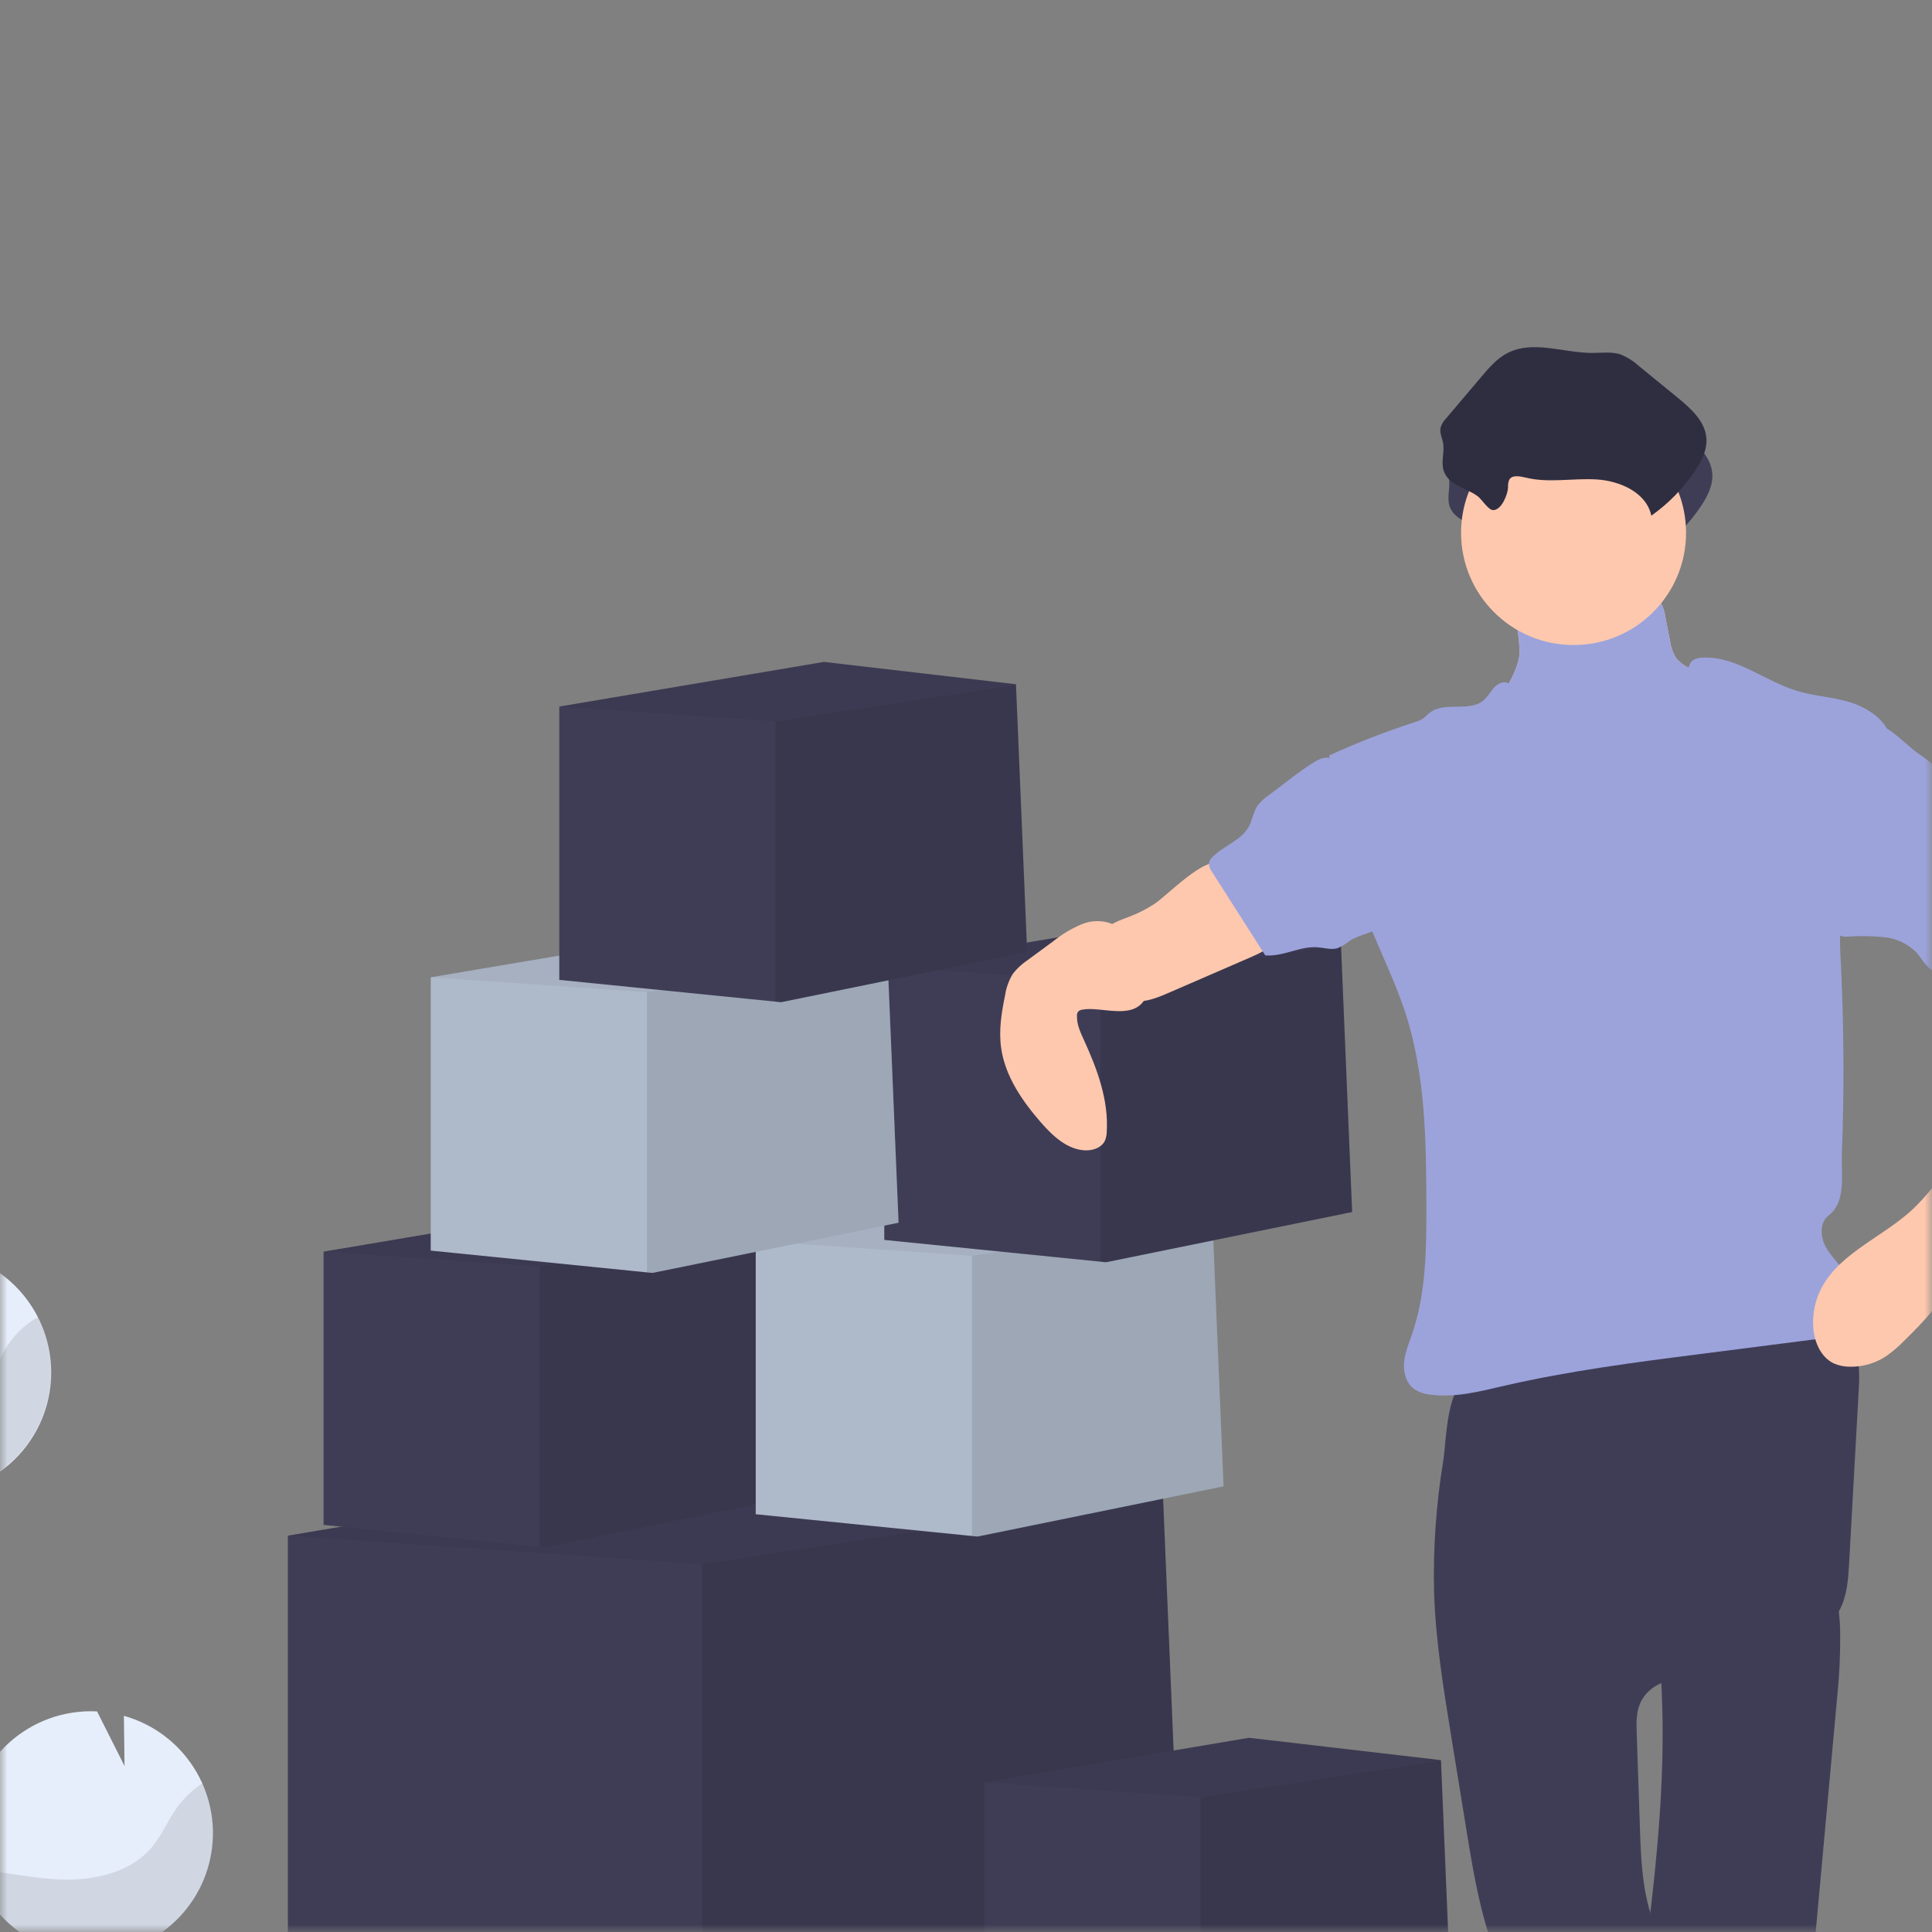 <?xml version="1.0" encoding="UTF-8"?>
<svg width="128px" height="128px" viewBox="0 0 128 128" version="1.1" xmlns="http://www.w3.org/2000/svg" xmlns:xlink="http://www.w3.org/1999/xlink">
    <rect x="0" y="0" width="128" height="128" fill="#808080" stroke="none"/>
    <title>2CEFA067-DD29-4FDF-8BA9-99694C2DAED3@3x</title>
    <defs>
        <rect id="path-1" x="0" y="0" width="128" height="128"></rect>
    </defs>
    <g id="HF_B2E_SSO_Login_&amp;_Switch_Organizations" stroke="none" stroke-width="1" fill="none" fill-rule="evenodd">
        <g id="Identity-Access-/-Users-00-(sidebar-closed)" transform="translate(-856, -160)">
            <g id="Group-5" transform="translate(763, 144)">
                <g id="Group-9" transform="translate(93, 16)">
                    <mask id="mask-2" fill="white">
                        <use xlink:href="#path-1"></use>
                    </mask>
                    <g id="Mask"></g>
                    <g mask="url(#mask-2)" id="Group-8">
                        <g transform="translate(-22, 23)">
                            <g transform="translate(6, 0)">
                                <path d="M25.652,137.752 C23.934,134.58 25.888,130.695 28.122,127.867 C30.356,125.039 33.091,122.099 33.032,118.494 C32.946,113.316 27.438,110.26 23.037,107.515 C19.771,105.477 16.759,103.062 14.062,100.318 C12.981,99.216 11.933,98.041 11.303,96.634 C10.395,94.609 10.418,92.307 10.477,90.089 C10.667,82.693 11.033,75.312 11.575,67.945" id="Path" stroke="#3F3D56" stroke-width="0.795"></path>
                                <path d="M3.206,67.541 C3.338,64.796 4.861,62.306 7.248,60.933 L9.06,64.508 L9.006,60.18 C12.384,59.187 16.019,60.486 17.996,63.394 C19.973,66.302 19.838,70.151 17.663,72.915 C15.488,75.678 11.772,76.722 8.47,75.497 C5.169,74.272 3.041,71.058 3.206,67.548 L3.206,67.541 Z" id="Path" fill="#E7EEFB" fill-rule="nonzero"></path>
                                <path d="M21.641,106.519 C25.75,106.706 29.348,103.79 30.004,99.739 C30.66,95.688 28.168,91.79 24.208,90.677 L24.251,94.002 L22.429,90.384 L22.408,90.384 C17.94,90.176 14.15,93.62 13.941,98.076 C13.733,102.532 17.185,106.313 21.653,106.521 L21.641,106.519 Z" id="Path" fill="#E7EEFB" fill-rule="nonzero"></path>
                                <path d="M4.295,69.694 C6.164,69.899 7.981,70.478 9.855,70.593 C11.729,70.709 13.79,70.263 14.975,68.809 C15.614,68.025 15.934,67.034 16.473,66.18 C16.984,65.383 17.685,64.726 18.513,64.265 C19.92,67.059 19.584,70.412 17.651,72.873 C15.717,75.334 12.534,76.461 9.478,75.766 C6.422,75.071 4.043,72.679 3.369,69.625 C3.684,69.64 3.992,69.661 4.295,69.694 Z" id="Path" fill="#000000" fill-rule="nonzero" opacity="0.1"></path>
                                <path d="M21.641,106.519 C24.45,106.65 27.127,105.318 28.71,102.999 C30.294,100.681 30.557,97.709 29.407,95.149 C28.74,95.591 28.16,96.151 27.696,96.801 C27.067,97.686 26.674,98.706 25.938,99.523 C24.573,101.04 22.277,101.576 20.207,101.527 C18.203,101.484 16.272,100.993 14.28,100.84 C15.29,104.09 18.233,106.36 21.641,106.519 Z" id="Path" fill="#000000" fill-rule="nonzero" opacity="0.1"></path>
                                <polygon id="Path" fill="#3F3D56" fill-rule="nonzero" points="94.462 109.896 63.229 116.269 62.519 116.198 35.071 113.436 35.071 78.741 68.671 73.076 93.042 75.908 93.049 76.062 93.052 76.137"></polygon>
                                <polygon id="Path" fill="#000000" fill-rule="nonzero" opacity="0.1" points="94.462 109.896 63.229 116.269 62.519 116.198 62.519 80.629 93.049 76.062"></polygon>
                                <polygon id="Path" fill="#000000" fill-rule="nonzero" opacity="0.05" points="93.052 76.137 93.042 76.144 62.519 80.629 35.071 78.741 68.671 73.076 93.042 75.908 93.049 76.062"></polygon>
                                <polygon id="Path" fill="#3F3D56" fill-rule="nonzero" points="112.208 111.35 95.908 114.678 95.536 114.64 81.211 113.198 81.211 95.09 98.747 92.133 111.468 93.613 111.472 93.693 111.472 93.731"></polygon>
                                <polygon id="Path" fill="#000000" fill-rule="nonzero" opacity="0.1" points="112.208 111.35 95.908 114.678 95.536 114.64 95.536 96.077 111.472 93.693"></polygon>
                                <polygon id="Path" fill="#000000" fill-rule="nonzero" opacity="0.05" points="111.472 93.731 111.468 93.735 95.536 96.077 81.211 95.09 98.747 92.133 111.468 93.613 111.472 93.693"></polygon>
                                <polygon id="Path" fill="#3F3D56" fill-rule="nonzero" points="68.434 76.182 52.134 79.508 51.762 79.472 37.437 78.03 37.437 59.923 54.973 56.965 67.694 58.445 67.698 58.525 67.698 58.563"></polygon>
                                <polygon id="Path" fill="#000000" fill-rule="nonzero" opacity="0.1" points="68.434 76.182 52.134 79.508 51.762 79.472 51.762 60.909 67.698 58.525"></polygon>
                                <polygon id="Path" fill="#000000" fill-rule="nonzero" opacity="0.05" points="67.698 58.563 67.694 58.568 51.762 60.909 37.437 59.923 54.973 56.965 67.694 58.445 67.698 58.525"></polygon>
                                <polygon id="Path" fill="#AEB9CA" fill-rule="nonzero" points="97.065 75.474 80.764 78.8 80.393 78.764 66.068 77.322 66.068 59.214 83.604 56.257 96.324 57.737 96.329 57.817 96.329 57.855"></polygon>
                                <polygon id="Path" fill="#000000" fill-rule="nonzero" opacity="0.1" points="97.065 75.474 80.764 78.8 80.393 78.764 80.393 60.201 96.329 57.817"></polygon>
                                <polygon id="Path" fill="#000000" fill-rule="nonzero" opacity="0.05" points="96.329 57.855 96.324 57.86 80.393 60.201 66.068 59.214 83.604 56.257 96.324 57.737 96.329 57.817"></polygon>
                                <polygon id="Path" fill="#3F3D56" fill-rule="nonzero" points="105.583 57.3 89.282 60.626 88.911 60.59 74.586 59.148 74.586 41.041 92.122 38.083 104.842 39.563 104.847 39.643 104.847 39.681"></polygon>
                                <polygon id="Path" fill="#000000" fill-rule="nonzero" opacity="0.1" points="105.583 57.3 89.282 60.626 88.911 60.59 88.911 42.027 104.847 39.643"></polygon>
                                <polygon id="Path" fill="#000000" fill-rule="nonzero" opacity="0.05" points="104.847 39.681 104.842 39.686 88.911 42.027 74.586 41.041 92.122 38.083 104.842 39.563 104.847 39.643"></polygon>
                                <path d="M116.685,20.282 C116.512,21.816 115.339,23.053 114.903,24.531 C114.25,26.761 115.377,29.157 116.929,30.903 C119.455,33.706 123.002,35.384 126.777,35.562 C127.326,35.61 127.879,35.549 128.405,35.385 C128.873,35.195 129.295,34.907 129.642,34.54 C130.806,33.372 131.433,31.755 131.682,30.124 C131.93,28.493 131.836,26.834 131.739,25.189 C131.738,24.849 131.676,24.511 131.554,24.193 C131.396,23.891 131.177,23.623 130.913,23.407 C130.074,22.638 129.149,21.967 128.156,21.408 C127.73,21.172 127.274,20.936 127.001,20.528 C126.815,20.202 126.693,19.844 126.644,19.473 L126.339,17.924 C126.285,17.478 126.132,17.049 125.892,16.669 C125.355,15.946 124.325,15.847 123.424,15.812 L120.111,15.682 C119.082,15.642 117.728,15.347 116.723,15.55 C115.776,15.736 116.096,16.6 116.266,17.384 C116.513,18.331 116.653,19.304 116.685,20.282 L116.685,20.282 Z" id="Path" fill="#FFC0C6" fill-rule="nonzero"></path>
                                <path d="M114.903,24.531 C114.25,26.761 115.377,29.157 116.929,30.903 C119.455,33.706 123.002,35.384 126.777,35.562 C127.326,35.61 127.879,35.549 128.405,35.385 C128.873,35.195 129.295,34.907 129.642,34.54 C130.806,33.372 131.433,31.755 131.682,30.124 C131.93,28.493 131.836,26.834 131.739,25.189 C131.738,24.849 131.676,24.511 131.554,24.193 C131.396,23.891 131.177,23.623 130.913,23.407 C130.074,22.638 129.149,21.967 128.156,21.408 C127.73,21.172 127.274,20.936 127.001,20.528 C126.815,20.202 126.693,19.844 126.644,19.473 L126.339,17.924 C126.285,17.478 126.132,17.049 125.892,16.669 C125.355,15.946 124.325,15.847 123.424,15.812 L120.111,15.682 C119.082,15.642 117.728,15.347 116.723,15.55 C115.776,15.736 116.096,16.6 116.266,17.384 C116.513,18.331 116.653,19.304 116.685,20.282 C116.512,21.816 115.339,23.053 114.903,24.531 Z" id="Path" fill="#9CA3DB" fill-rule="nonzero"></path>
                                <path d="M137.723,89.381 L136.317,104.751 C135.95,108.782 135.576,112.83 134.857,116.809 C134.621,118.181 134.318,119.545 133.972,120.897 C133.012,124.652 131.618,128.323 131.168,132.172 C131.154,132.283 131.142,132.408 131.13,132.51 C131.038,133.359 130.958,134.218 130.657,135.011 C130.421,135.599 130.087,136.135 129.843,136.716 C129.37,137.877 129.294,139.161 129.235,140.419 C127.53,139.458 125.662,138.818 123.724,138.531 C122.778,138.391 121.749,138.295 121.122,137.586 C120.412,136.817 120.495,135.639 120.613,134.605 C120.985,131.396 121.356,128.187 121.725,124.98 C121.848,123.601 122.085,122.233 122.435,120.892 C122.563,120.446 122.716,120.007 122.873,119.568 C123.088,118.964 123.306,118.36 123.469,117.739 C123.695,116.742 123.852,115.73 123.937,114.711 C124.318,111.482 124.777,108.26 125.18,105.034 L125.201,104.864 C125.804,99.974 126.263,95.06 126.131,90.134 C126.112,89.404 126.081,88.675 126.034,87.943 C125.967,86.884 125.87,86.322 126.744,85.659 C127.716,84.927 128.996,84.415 130.108,83.936 C130.707,83.676 137.299,81.339 137.443,81.854 C137.749,82.947 137.909,84.075 137.917,85.21 C137.93,86.603 137.865,87.995 137.723,89.381 L137.723,89.381 Z" id="Path" fill="#3F3D56" fill-rule="nonzero"></path>
                                <path d="M134.857,116.809 C134.621,118.181 134.318,119.545 133.972,120.897 C133.012,124.652 131.618,128.323 131.168,132.172 C131.154,132.283 131.142,132.408 131.13,132.51 C128.192,128.323 125.717,123.819 122.849,119.587 C123.064,118.983 123.282,118.379 123.445,117.758 C123.68,116.755 123.845,115.737 123.937,114.711 C124.318,111.482 124.777,108.26 125.18,105.034 L125.201,104.864 C125.367,105.549 125.605,106.214 125.911,106.849 C127.837,110.753 132.413,112.726 134.651,116.462 C134.725,116.579 134.794,116.694 134.857,116.809 Z" id="Path" fill="#000000" fill-rule="nonzero" opacity="0.1"></path>
                                <path d="M111.011,82.486 C111.108,85.616 111.61,88.72 112.111,91.812 L113.145,98.184 C113.711,101.678 114.302,105.239 115.959,108.367 C117.198,110.708 118.983,112.705 120.599,114.803 C124.569,119.963 127.553,125.809 131.317,131.119 C132.413,132.663 133.977,134.334 135.844,134.011 C137.07,133.801 137.959,132.781 138.92,131.997 C140.056,131.072 141.423,130.395 142.318,129.234 C143.212,128.072 143.387,126.146 142.176,125.32 C141.762,125.039 141.258,124.933 140.789,124.754 C138.913,124.046 137.697,122.214 136.925,120.364 C136.154,118.513 135.683,116.528 134.654,114.808 C132.415,111.071 127.837,109.098 125.911,105.192 C124.832,103.006 124.728,100.472 124.647,98.048 L124.437,91.838 C124.413,91.158 124.396,90.452 124.673,89.832 C125.409,88.179 127.633,88.024 129.436,87.814 C131.481,87.575 133.462,86.952 135.274,85.977 C136.312,85.418 137.325,84.705 137.876,83.667 C138.383,82.723 138.451,81.611 138.511,80.539 L139.135,69.283 C139.19,68.316 139.237,67.312 138.899,66.406 C138.04,64.126 135.153,63.38 132.713,63.489 C128.175,63.692 123.987,65.639 119.699,66.956 C118.637,67.282 117.57,67.574 116.474,67.794 C115.528,67.985 114.345,67.907 113.436,68.214 C111.808,68.762 111.849,72.316 111.619,73.789 C111.145,76.663 110.942,79.575 111.011,82.486 L111.011,82.486 Z" id="Path" fill="#3F3D56" fill-rule="nonzero"></path>
                                <path d="M116.306,11.632 C116.29,11.46 116.315,11.287 116.38,11.127 C116.571,10.789 117.073,10.891 117.452,10.976 C118.973,11.358 120.577,11.011 122.146,11.101 C123.715,11.19 125.48,11.972 125.795,13.506 C126.933,12.702 127.914,11.698 128.689,10.541 C129.124,9.892 129.503,9.149 129.443,8.37 C129.358,7.246 128.414,6.406 127.55,5.693 L124.948,3.569 C124.605,3.256 124.209,3.005 123.779,2.828 C123.178,2.623 122.52,2.722 121.886,2.722 C119.993,2.722 117.963,1.86 116.276,2.722 C115.566,3.083 115.038,3.704 114.527,4.308 L112.201,7.055 C112.025,7.23 111.896,7.447 111.827,7.685 C111.761,8.021 111.934,8.351 111.995,8.689 C112.104,9.302 111.839,9.958 112.043,10.548 C112.381,11.526 113.573,11.665 114.302,12.227 C114.572,12.434 114.998,13.145 115.322,13.135 C115.892,13.124 116.29,12.085 116.306,11.632 Z" id="Path" fill="#3F3D56" fill-rule="nonzero"></path>
                                <ellipse id="Oval" fill="#FEC8AE" fill-rule="nonzero" cx="120.253" cy="12.3" rx="7.453" ry="7.435"></ellipse>
                                <path d="M121.999,28.569 C121.481,27.09 120.065,26.115 118.495,26.157 C118.276,26.199 118.049,26.17 117.847,26.074 C117.732,25.987 117.641,25.874 117.579,25.744 C117.128,24.93 116.763,24.071 116.493,23.181 C116.375,22.786 116.212,22.321 115.812,22.22 C115.49,22.137 115.161,22.345 114.946,22.598 C114.755,22.869 114.548,23.128 114.326,23.374 C113.379,24.21 111.723,23.447 110.732,24.214 C110.568,24.339 110.434,24.5 110.259,24.616 C110.088,24.719 109.904,24.799 109.712,24.852 C107.787,25.476 105.901,26.211 104.062,27.054 C104.724,31.028 105.401,35.079 106.953,38.796 C107.691,40.566 108.526,42.301 109.118,44.125 C110.429,48.168 110.486,52.495 110.502,56.746 C110.502,59.653 110.502,62.623 109.556,65.375 C109.343,65.998 109.083,66.616 109.023,67.263 C108.964,67.91 109.158,68.641 109.691,69.028 C109.999,69.231 110.352,69.355 110.72,69.389 C112.355,69.625 114.002,69.196 115.611,68.823 C119.924,67.827 124.325,67.256 128.715,66.699 L136.073,65.755 C136.601,65.718 137.118,65.584 137.597,65.361 C138.944,64.626 139.071,62.606 138.234,61.322 C137.834,60.706 137.268,60.201 136.93,59.55 C136.592,58.898 136.566,57.982 137.145,57.532 C138.328,56.611 137.973,54.905 138.03,53.413 C138.188,49.24 138.167,45.07 137.966,40.904 C137.906,40.04 137.892,39.173 137.924,38.307 C138.007,36.839 138.371,35.402 138.735,33.974 L140.971,25.194 C140.387,24.273 139.268,23.688 138.21,23.424 C137.152,23.159 136.047,23.081 135.004,22.758 C132.874,22.097 130.962,20.421 128.731,20.577 C128.562,20.58 128.395,20.62 128.244,20.695 C127.742,20.981 127.82,21.703 127.789,22.279 C127.718,23.556 126.777,24.62 125.74,25.368 C124.704,26.117 123.516,26.66 122.563,27.512 C122.227,27.764 122.021,28.151 121.999,28.569 Z" id="Path" fill="#9CA3DB" fill-rule="nonzero"></path>
                                <path d="M92.467,36.898 C91.974,37.218 91.449,37.488 90.901,37.703 C90.38,37.908 89.824,38.071 89.398,38.43 C89.188,38.613 89.011,38.831 88.875,39.074 C88.362,39.983 88.385,41.099 88.935,41.986 C89.485,42.874 90.476,43.392 91.521,43.339 C92.205,43.304 92.851,43.028 93.478,42.756 L98.735,40.474 C99.625,40.089 100.586,39.641 101.007,38.768 C101.055,38.686 101.073,38.59 101.059,38.496 C101.018,38.393 100.941,38.309 100.841,38.26 C99.656,37.491 98.62,36.516 97.782,35.381 C97.566,35.088 97.308,34.399 96.996,34.222 C95.884,33.606 93.359,36.322 92.467,36.898 Z" id="Path" fill="#FEC8AE" fill-rule="nonzero"></path>
                                <path d="M148.668,35.045 L150.606,37.255 C151.023,37.727 151.439,38.199 151.818,38.709 C152.749,39.988 153.497,41.392 154.037,42.879 C154.458,43.981 154.809,45.157 154.662,46.327 C154.564,46.928 154.401,47.516 154.177,48.081 C153.822,49.168 153.381,50.226 152.859,51.244 C152.423,52.016 151.93,52.755 151.385,53.455 C149.884,55.439 148.241,57.313 146.47,59.061 C145.808,59.715 145.524,60.775 145.242,61.657 C144.71,63.288 143.444,64.56 142.221,65.764 C141.827,66.179 141.392,66.552 140.922,66.878 C140.217,67.331 139.393,67.565 138.555,67.548 C138.19,67.551 137.828,67.476 137.493,67.329 C136.655,66.932 136.23,65.967 136.142,65.047 C136.065,64.21 136.205,63.368 136.549,62.601 C137.661,60.144 140.517,59.08 142.535,57.286 C143.718,56.236 144.625,54.914 145.519,53.609 C146.125,52.793 146.631,51.908 147.026,50.972 C147.476,49.771 147.301,48.35 147.696,47.132 C147.862,46.615 148.169,46.15 148.337,45.638 C148.505,45.126 148.562,44.52 148.247,44.078 C148.011,43.796 147.71,43.576 147.369,43.436 C146.08,42.785 144.636,41.944 144.39,40.521 C144.292,39.733 144.498,38.937 144.968,38.296 C145.435,37.662 145.981,37.091 146.593,36.596 C147.154,36.091 148.103,35.532 148.668,35.045 Z" id="Path" fill="#FEC8AE" fill-rule="nonzero"></path>
                                <path d="M91.223,39.981 C90.882,39.292 90.454,38.588 89.763,38.246 C89.083,37.954 88.313,37.954 87.633,38.246 C86.964,38.535 86.336,38.913 85.769,39.369 L84.098,40.599 C83.72,40.847 83.385,41.156 83.107,41.513 C82.842,41.946 82.666,42.427 82.591,42.929 C82.354,44.078 82.163,45.261 82.328,46.424 C82.593,48.312 83.729,49.946 84.978,51.381 C85.759,52.273 86.725,53.175 87.912,53.215 C88.426,53.231 88.996,53.028 89.209,52.563 C89.283,52.379 89.323,52.182 89.325,51.983 C89.453,49.887 88.7,47.84 87.825,45.931 C87.588,45.412 87.333,44.874 87.352,44.305 C87.344,44.208 87.369,44.112 87.423,44.031 C87.498,43.952 87.598,43.903 87.707,43.892 C88.906,43.656 90.974,44.586 91.814,43.257 C92.358,42.379 91.611,40.762 91.223,39.981 Z" id="Path" fill="#FEC8AE" fill-rule="nonzero"></path>
                                <path d="M115.914,9.293 C115.899,9.121 115.925,8.948 115.989,8.788 C116.181,8.448 116.683,8.552 117.061,8.637 C118.583,9.019 120.187,8.672 121.756,8.762 C123.324,8.851 125.087,9.633 125.404,11.167 C126.541,10.362 127.522,9.358 128.298,8.202 C128.734,7.551 129.112,6.807 129.053,6.029 C128.968,4.905 128.021,4.065 127.16,3.354 L124.557,1.23 C124.215,0.917 123.82,0.666 123.391,0.489 C122.787,0.284 122.132,0.383 121.498,0.383 C119.605,0.383 117.575,-0.479 115.888,0.383 C115.178,0.744 114.65,1.365 114.139,1.969 L111.811,4.716 C111.636,4.892 111.508,5.109 111.439,5.346 C111.373,5.682 111.546,6.012 111.607,6.35 C111.716,6.963 111.451,7.619 111.655,8.207 C111.993,9.187 113.185,9.326 113.914,9.888 C114.184,10.095 114.61,10.806 114.934,10.796 C115.495,10.784 115.892,9.746 115.914,9.293 Z" id="Path" fill="#2F2E41" fill-rule="nonzero"></path>
                                <path d="M100.084,29.666 C99.784,29.861 99.519,30.106 99.303,30.391 C99.031,30.804 98.974,31.335 98.74,31.76 C98.238,32.69 97.062,33.023 96.331,33.785 C96.213,33.889 96.13,34.028 96.095,34.182 C96.09,34.389 96.16,34.592 96.291,34.753 L99.826,40.295 C101.009,40.399 102.131,39.662 103.309,39.761 C103.747,39.797 104.199,39.948 104.62,39.818 C104.921,39.684 105.203,39.512 105.46,39.306 C106.17,38.862 107.097,38.81 107.686,38.227 C108.276,37.644 108.325,36.787 108.318,35.992 C108.329,35.302 108.258,34.612 108.108,33.939 C107.587,31.814 105.957,30.176 104.935,28.293 C104.435,27.375 104.166,26.839 103.113,27.469 C102.06,28.099 101.08,28.94 100.084,29.666 Z" id="Path" fill="#9CA3DB" fill-rule="nonzero"></path>
                                <path d="M143.009,26.865 C143.673,27.295 144.272,27.818 144.788,28.418 C145.325,29.109 145.63,29.959 146.148,30.667 C146.667,31.375 147.332,31.885 147.899,32.518 C148.763,33.476 149.348,34.642 149.92,35.801 C148.518,37.62 146.991,39.339 145.349,40.946 C145.166,41.161 144.924,41.318 144.653,41.399 C144.28,41.439 143.912,41.289 143.673,41 C143.418,40.736 143.238,40.406 142.994,40.129 C142.42,39.539 141.655,39.17 140.834,39.089 C140.02,39.01 139.201,38.998 138.385,39.053 C138.206,39.074 138.025,39.044 137.862,38.966 C137.741,38.883 137.644,38.771 137.578,38.64 C136.632,37.016 136.928,34.977 137.266,33.122 L138.04,28.873 C138.153,28.062 138.37,27.269 138.686,26.513 C138.979,25.888 139.632,24.826 140.441,25.014 C141.251,25.203 142.325,26.374 143.009,26.865 Z" id="Path" fill="#9CA3DB" fill-rule="nonzero"></path>
                                <polygon id="Path" fill="#AEB9CA" fill-rule="nonzero" points="75.533 58.008 59.232 61.334 58.861 61.299 44.536 59.856 44.536 41.749 62.072 38.791 74.792 40.271 74.797 40.351 74.797 40.389"></polygon>
                                <polygon id="Path" fill="#000000" fill-rule="nonzero" opacity="0.1" points="75.533 58.008 59.232 61.334 58.861 61.299 58.861 42.735 74.797 40.351"></polygon>
                                <polygon id="Path" fill="#000000" fill-rule="nonzero" opacity="0.05" points="74.797 40.389 74.792 40.394 58.861 42.735 44.536 41.749 62.072 38.791 74.792 40.271 74.797 40.351"></polygon>
                                <polygon id="Path" fill="#3F3D56" fill-rule="nonzero" points="84.051 40.07 67.75 43.398 67.379 43.361 53.054 41.919 53.054 23.811 70.59 20.853 83.31 22.333 83.315 22.413 83.315 22.451"></polygon>
                                <polygon id="Path" fill="#000000" fill-rule="nonzero" opacity="0.1" points="84.051 40.07 67.75 43.398 67.379 43.361 67.379 24.797 83.315 22.413"></polygon>
                                <polygon id="Path" fill="#000000" fill-rule="nonzero" opacity="0.05" points="83.315 22.451 83.31 22.456 67.379 24.797 53.054 23.811 70.59 20.853 83.31 22.333 83.315 22.413"></polygon>
                            </g>
                        </g>
                    </g>
                </g>
            </g>
        </g>
    </g>
</svg>
